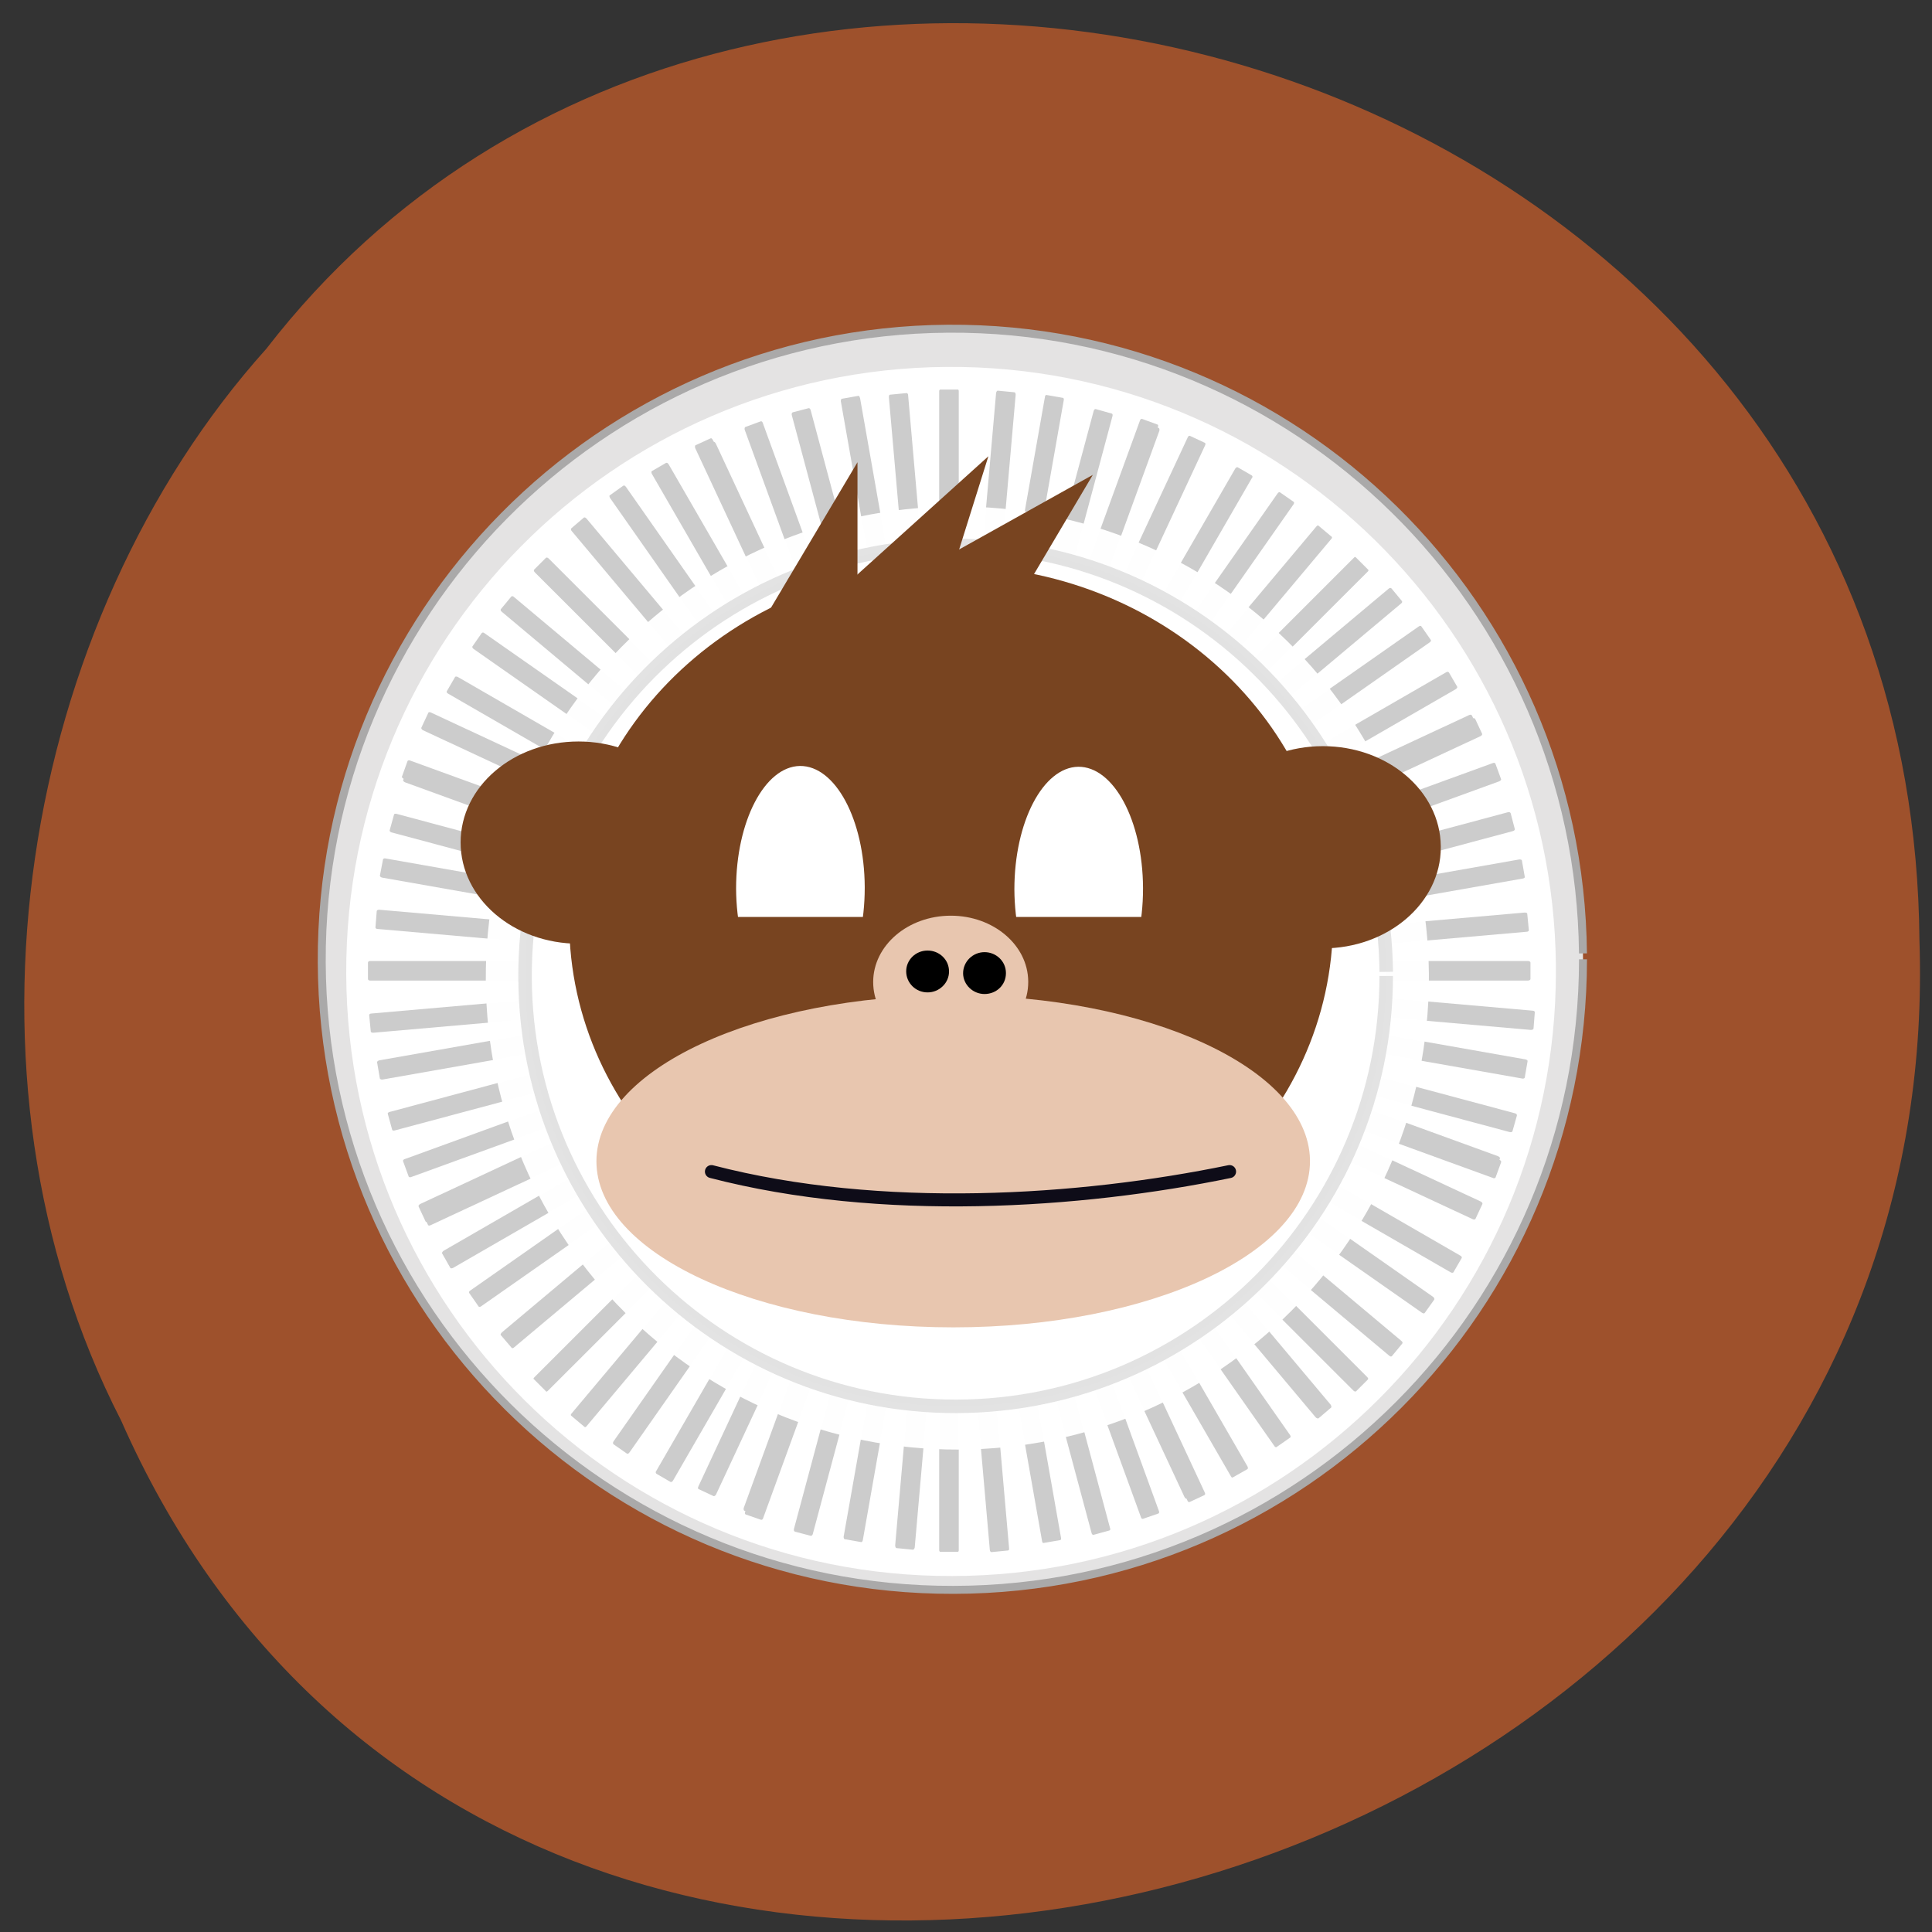 <svg xmlns="http://www.w3.org/2000/svg" xmlns:xlink="http://www.w3.org/1999/xlink" viewBox="0 0 24 24"><rect x="0" y="0" width="24" height="24" fill="#333333" stroke="none"/><defs><g id="3" clip-path="url(#2)"><path d="m 123.26 312.08 c 0 130.89 -105.96 237.14 -236.86 237.37 c -130.9 0.35 -237.33 -105.32 -237.92 -236.2 c -0.588 -130.89 104.79 -237.6 235.68 -238.54 c 130.9 -0.934 237.8 104.27 239.09 235.15" transform="matrix(0.033 0 0 0.033 15.597 1.618)" fill="#e5e5e5" stroke="#aaa" stroke-width="2.999"/></g><g id="6" clip-path="url(#5)"><path d="m 304.3 252.87 c 0 81.88 -66.3 148.31 -148.25 148.52 c -81.85 0.216 -148.47 -65.891 -148.9 -147.77 c -0.432 -81.985 65.54 -148.74 147.5 -149.28 c 81.955 -0.648 148.79 65.13 149.66 147.12" transform="matrix(0.036 0 0 0.036 6.265 3.02)" stroke-opacity="0.867" fill="#fff" stroke="#ddd" stroke-linejoin="round" stroke-width="4.657"/></g><clipPath id="2"><path d="M 0,0 H24 V24 H0 z"/></clipPath><clipPath id="5"><path d="M 0,0 H24 V24 H0 z"/></clipPath><filter id="0" filterUnits="objectBoundingBox" x="0" y="0" width="24" height="24"><feColorMatrix type="matrix" in="SourceGraphic" values="0 0 0 0 1 0 0 0 0 1 0 0 0 0 1 0 0 0 1 0"/></filter><mask id="4"><g filter="url(#0)"><path fill-opacity="0.988" d="M 0,0 H24 V24 H0 z"/></g></mask><mask id="1"><g filter="url(#0)"><path fill-opacity="0.988" d="M 0,0 H24 V24 H0 z"/></g></mask></defs><path d="m 1.504 17.645 c 4.906 11.137 22.75 6.168 22.34 -5.961 c -0.082 -11.02 -14.465 -15.203 -20.535 -7.352 c -3.051 3.398 -4.01 9.02 -1.805 13.313" fill="#9f522d" fill-opacity="0.996"/><use xlink:href="#3" mask="url(#1)"/><path d="m 19.328 12.07 c 0 4.141 -3.352 7.5 -7.496 7.508 c -4.141 0.012 -7.512 -3.332 -7.531 -7.473 c -0.02 -4.141 3.316 -7.516 7.457 -7.547 c 4.145 -0.031 7.531 3.297 7.57 7.438" fill="#fff" fill-opacity="0.988"/><g fill="#ccc"><path d="m 4.598 11.938 h 14.383 c 0.016 0 0.031 0.008 0.031 0.02 v 0.203 c 0 0.012 -0.016 0.02 -0.031 0.02 h -14.383 c -0.016 0 -0.027 -0.008 -0.027 -0.02 v -0.203 c 0 -0.012 0.012 -0.02 0.027 -0.02"/><path d="m 11.91 4.859 v 14.398 c 0 0.012 -0.004 0.02 -0.012 0.02 h -0.219 c -0.004 0 -0.012 -0.008 -0.012 -0.02 v -14.398 c 0 -0.012 0.008 -0.02 0.012 -0.02 h 0.219 c 0.008 0 0.012 0.008 0.012 0.02"/><path d="m 6.637 17.11 l 10.184 -10.184 c 0.008 -0.008 0.016 -0.008 0.02 -0.004 l 0.156 0.156 c 0.004 0.004 0.004 0.012 -0.004 0.02 l -10.188 10.18 c -0.008 0.008 -0.016 0.012 -0.02 0.008 l -0.156 -0.156 c -0.004 -0.004 0 -0.012 0.008 -0.02"/><path d="m 6.816 6.938 l 10.168 10.168 c 0.012 0.012 0.016 0.027 0.008 0.031 l -0.145 0.145 c -0.008 0.008 -0.023 0.004 -0.035 -0.008 l -10.168 -10.164 c -0.012 -0.012 -0.016 -0.027 -0.008 -0.035 l 0.145 -0.145 c 0.008 -0.008 0.023 -0.004 0.035 0.008"/><path d="m 4.617 12.59 l 14.324 -1.254 c 0.016 0 0.031 0.004 0.031 0.016 l 0.02 0.203 c 0 0.012 -0.012 0.02 -0.031 0.02 l -14.324 1.254 c -0.016 0 -0.031 -0.004 -0.031 -0.016 l -0.02 -0.203 c 0 -0.012 0.012 -0.02 0.031 -0.02"/><path d="m 11.281 4.91 l 1.254 14.32 c 0.004 0.02 -0.004 0.031 -0.016 0.031 l -0.203 0.02 c -0.008 0 -0.02 -0.012 -0.02 -0.027 l -1.254 -14.32 c 0 -0.02 0.004 -0.031 0.016 -0.031 l 0.203 -0.02 c 0.012 0 0.02 0.012 0.02 0.027"/><path d="m 7.094 17.566 l 9.262 -11.03 c 0.008 -0.008 0.016 -0.012 0.02 -0.008 l 0.168 0.141 c 0.004 0.004 0.004 0.016 -0.004 0.023 l -9.258 11.03 c -0.008 0.008 -0.016 0.008 -0.02 0.004 l -0.168 -0.141 c -0.004 -0.004 -0.004 -0.012 0 -0.02"/><path d="m 6.387 7.418 l 11.02 9.238 c 0.016 0.012 0.02 0.027 0.012 0.035 l -0.129 0.156 c -0.008 0.008 -0.023 0.004 -0.035 -0.008 l -11.02 -9.238 c -0.016 -0.012 -0.02 -0.027 -0.012 -0.035 l 0.129 -0.156 c 0.008 -0.008 0.023 -0.004 0.035 0.008"/><path d="m 4.711 13.172 l 14.164 -2.496 c 0.016 0 0.031 0.004 0.031 0.016 l 0.035 0.199 c 0.004 0.012 -0.008 0.02 -0.027 0.023 l -14.16 2.496 c -0.016 0.004 -0.031 -0.004 -0.035 -0.012 l -0.035 -0.203 c 0 -0.008 0.012 -0.02 0.027 -0.023"/><path d="m 10.684 4.945 l 2.496 14.156 c 0.004 0.016 0 0.031 -0.012 0.031 l -0.203 0.035 c -0.008 0.004 -0.02 -0.008 -0.02 -0.023 l -2.5 -14.16 c 0 -0.016 0.004 -0.031 0.016 -0.031 l 0.199 -0.035 c 0.012 -0.004 0.02 0.012 0.023 0.027"/><path d="m 7.621 17.906 l 8.25 -11.777 c 0.008 -0.012 0.023 -0.02 0.031 -0.012 l 0.168 0.117 c 0.008 0.004 0.008 0.02 -0.004 0.035 l -8.246 11.773 c -0.012 0.016 -0.023 0.02 -0.031 0.016 l -0.168 -0.117 c -0.008 -0.008 -0.008 -0.023 0 -0.035"/><path d="m 6.02 7.867 l 11.781 8.242 c 0.016 0.012 0.02 0.027 0.016 0.035 l -0.117 0.164 c -0.008 0.012 -0.023 0.008 -0.035 0 l -11.781 -8.246 c -0.012 -0.008 -0.02 -0.023 -0.016 -0.031 l 0.117 -0.168 c 0.008 -0.008 0.023 -0.008 0.035 0.004"/><path d="m 4.84 13.813 l 13.891 -3.723 c 0.016 -0.004 0.031 0 0.035 0.012 l 0.051 0.195 c 0.004 0.012 -0.008 0.023 -0.023 0.027 l -13.891 3.719 c -0.016 0.004 -0.031 0 -0.031 -0.008 l -0.055 -0.199 c -0.004 -0.008 0.008 -0.02 0.023 -0.023"/><path d="m 10.07 5.094 l 3.719 13.887 c 0.008 0.016 0 0.031 -0.008 0.031 l -0.199 0.055 c -0.008 0 -0.02 -0.008 -0.023 -0.027 l -3.723 -13.883 c -0.004 -0.016 0 -0.031 0.012 -0.035 l 0.195 -0.051 c 0.012 -0.004 0.023 0.008 0.027 0.023"/><path d="m 8.152 18.273 l 7.191 -12.449 c 0.008 -0.016 0.023 -0.023 0.031 -0.02 l 0.176 0.102 c 0.012 0.008 0.012 0.023 0 0.035 l -7.188 12.449 c -0.008 0.016 -0.023 0.023 -0.031 0.02 l -0.176 -0.102 c -0.012 -0.008 -0.012 -0.023 -0.004 -0.035"/><path d="m 5.688 8.41 l 12.453 7.188 c 0.016 0.008 0.023 0.023 0.016 0.031 l -0.102 0.176 c -0.004 0.008 -0.02 0.008 -0.035 0 l -12.453 -7.188 c -0.016 -0.008 -0.023 -0.023 -0.016 -0.031 l 0.102 -0.176 c 0.004 -0.008 0.02 -0.008 0.035 0"/><path d="m 5.219 14.957 l 13.03 -6.074 c 0.016 -0.008 0.031 -0.004 0.035 0.004 l 0.09 0.184 c 0.004 0.012 -0.008 0.023 -0.023 0.031 l -13.03 6.074 c -0.016 0.008 -0.031 0.004 -0.035 -0.004 l -0.086 -0.184 c -0.004 -0.012 0.004 -0.023 0.02 -0.031"/><path d="m 8.855 5.465 l 6.078 13.03 c 0.008 0.016 0.004 0.031 -0.004 0.035 l -0.184 0.086 c -0.012 0.004 -0.023 -0.004 -0.031 -0.02 l -6.078 -13.03 c -0.004 -0.016 -0.004 -0.031 0.004 -0.035 l 0.188 -0.086 c 0.008 -0.004 0.02 0.004 0.027 0.02"/><path d="m 9.258 18.777 l 4.918 -13.508 c 0.004 -0.016 0.016 -0.027 0.027 -0.023 l 0.191 0.07 c 0.008 0.004 0.012 0.02 0.008 0.035 l -4.922 13.508 c -0.004 0.016 -0.016 0.023 -0.027 0.02 l -0.191 -0.066 c -0.008 -0.004 -0.012 -0.02 -0.004 -0.035"/><path d="m 5.113 9.492 l 13.512 4.914 c 0.016 0.008 0.027 0.02 0.023 0.031 l -0.07 0.191 c -0.004 0.008 -0.02 0.012 -0.035 0.004 l -13.512 -4.914 c -0.016 -0.008 -0.027 -0.02 -0.023 -0.027 l 0.07 -0.191 c 0.004 -0.012 0.02 -0.016 0.035 -0.008"/><path d="m 5.508 15.539 l 12.457 -7.188 c 0.012 -0.008 0.027 -0.008 0.035 0.004 l 0.102 0.176 c 0.004 0.008 -0.004 0.023 -0.02 0.031 l -12.453 7.188 c -0.016 0.008 -0.031 0.008 -0.035 0 l -0.102 -0.18 c -0.004 -0.008 0.004 -0.02 0.016 -0.031"/><path d="m 8.305 5.766 l 7.191 12.449 c 0.008 0.016 0.008 0.031 0 0.035 l -0.18 0.102 c -0.008 0.008 -0.02 0 -0.027 -0.016 l -7.191 -12.449 c -0.008 -0.016 -0.008 -0.031 0 -0.035 l 0.176 -0.102 c 0.012 -0.004 0.023 0.004 0.031 0.016"/><path d="m 9.863 18.992 l 3.723 -13.887 c 0.004 -0.016 0.016 -0.027 0.027 -0.023 l 0.195 0.055 c 0.012 0 0.016 0.016 0.012 0.031 l -3.723 13.887 c -0.004 0.016 -0.016 0.027 -0.027 0.023 l -0.195 -0.051 c -0.012 -0.004 -0.016 -0.02 -0.012 -0.035"/><path d="m 4.926 10.11 l 13.891 3.719 c 0.02 0.004 0.027 0.016 0.027 0.027 l -0.055 0.195 c -0.004 0.012 -0.016 0.016 -0.035 0.012 l -13.891 -3.723 c -0.016 -0.004 -0.023 -0.016 -0.023 -0.023 l 0.055 -0.199 c 0 -0.008 0.016 -0.012 0.031 -0.008"/><path d="m 5.844 16.03 l 11.777 -8.246 c 0.016 -0.012 0.031 -0.012 0.035 -0.004 l 0.117 0.168 c 0.008 0.008 0 0.023 -0.012 0.031 l -11.781 8.246 c -0.012 0.012 -0.031 0.012 -0.035 0.004 l -0.117 -0.168 c -0.004 -0.008 0 -0.023 0.016 -0.031"/><path d="m 7.777 6.05 l 8.246 11.773 c 0.012 0.016 0.012 0.031 0.004 0.035 l -0.168 0.117 c -0.008 0.008 -0.023 0 -0.031 -0.016 l -8.25 -11.773 c -0.008 -0.016 -0.012 -0.031 0 -0.035 l 0.164 -0.117 c 0.012 -0.008 0.023 0 0.035 0.016"/><path d="m 10.48 19.09 l 2.5 -14.156 c 0 -0.02 0.012 -0.031 0.023 -0.027 l 0.199 0.035 c 0.012 0 0.016 0.016 0.012 0.031 l -2.496 14.16 c -0.004 0.016 -0.012 0.027 -0.023 0.023 l -0.199 -0.035 c -0.012 0 -0.016 -0.016 -0.016 -0.031"/><path d="m 4.789 10.664 l 14.16 2.496 c 0.02 0.004 0.031 0.016 0.027 0.023 l -0.035 0.203 c 0 0.008 -0.016 0.016 -0.031 0.012 l -14.164 -2.496 c -0.016 -0.004 -0.027 -0.016 -0.027 -0.023 l 0.039 -0.203 c 0 -0.008 0.016 -0.016 0.031 -0.012"/><path d="m 6.23 16.555 l 11.02 -9.242 c 0.012 -0.012 0.027 -0.012 0.035 -0.004 l 0.129 0.156 c 0.008 0.008 0.004 0.023 -0.008 0.031 l -11.02 9.242 c -0.012 0.012 -0.027 0.012 -0.031 0.004 l -0.133 -0.156 c -0.008 -0.008 0 -0.023 0.012 -0.031"/><path d="m 7.285 6.441 l 9.246 11.01 c 0.008 0.016 0.012 0.031 0.004 0.035 l -0.156 0.133 c -0.008 0.004 -0.023 0 -0.035 -0.012 l -9.242 -11.01 c -0.012 -0.012 -0.012 -0.027 -0.004 -0.035 l 0.156 -0.133 c 0.008 -0.004 0.02 0 0.031 0.012"/><path d="m 11.12 19.2 l 1.254 -14.32 c 0.004 -0.016 0.012 -0.027 0.02 -0.027 l 0.207 0.02 c 0.008 0 0.016 0.012 0.016 0.031 l -1.254 14.32 c -0.004 0.016 -0.012 0.027 -0.023 0.027 l -0.203 -0.02 c -0.008 0 -0.016 -0.012 -0.016 -0.031"/><path d="m 4.711 11.301 l 14.328 1.254 c 0.016 0 0.027 0.008 0.027 0.02 l -0.016 0.203 c -0.004 0.012 -0.016 0.016 -0.035 0.016 l -14.324 -1.254 c -0.016 0 -0.027 -0.008 -0.027 -0.02 l 0.016 -0.203 c 0.004 -0.012 0.016 -0.016 0.031 -0.016"/><path d="m 5.355 8.852 l 13.04 6.074 c 0.016 0.008 0.023 0.02 0.02 0.031 l -0.086 0.184 c -0.004 0.008 -0.02 0.012 -0.035 0.004 l -13.04 -6.074 c -0.016 -0.008 -0.023 -0.023 -0.02 -0.031 l 0.086 -0.184 c 0.004 -0.012 0.02 -0.012 0.035 -0.004"/><path d="m 14.969 5.535 l -6.074 13.03 c -0.008 0.016 -0.023 0.023 -0.031 0.02 l -0.184 -0.086 c -0.012 -0.004 -0.012 -0.02 -0.004 -0.035 l 6.078 -13.03 c 0.004 -0.016 0.02 -0.023 0.027 -0.02 l 0.184 0.086 c 0.012 0.004 0.012 0.02 0.004 0.035"/><path d="m 5.03 14.398 l 13.512 -4.918 c 0.016 -0.008 0.031 -0.004 0.035 0.008 l 0.07 0.191 c 0.004 0.008 -0.008 0.02 -0.023 0.027 l -13.512 4.914 c -0.016 0.008 -0.031 0.004 -0.035 -0.004 l -0.07 -0.191 c -0.004 -0.012 0.008 -0.023 0.023 -0.027"/><path d="m 9.477 5.258 l 4.918 13.508 c 0.008 0.016 0.004 0.031 -0.004 0.035 l -0.191 0.066 c -0.012 0.004 -0.023 -0.004 -0.027 -0.02 l -4.922 -13.508 c -0.004 -0.016 0 -0.031 0.008 -0.035 l 0.191 -0.07 c 0.012 -0.004 0.023 0.008 0.027 0.023"/><path d="m 5.098 9.449 l 13.512 4.914 c 0.016 0.008 0.027 0.02 0.023 0.027 l -0.07 0.191 c -0.004 0.012 -0.02 0.016 -0.035 0.008 l -13.512 -4.914 c -0.016 -0.008 -0.027 -0.02 -0.023 -0.027 l 0.07 -0.195 c 0.004 -0.008 0.02 -0.012 0.035 -0.004"/><path d="m 14.383 5.305 l -4.918 13.512 c -0.004 0.016 -0.016 0.023 -0.027 0.02 l -0.191 -0.07 c -0.008 -0.004 -0.012 -0.016 -0.008 -0.035 l 4.922 -13.508 c 0.004 -0.016 0.016 -0.023 0.027 -0.02 l 0.191 0.07 c 0.008 0 0.012 0.016 0.004 0.031"/><path d="m 5.25 15 l 13.04 -6.074 c 0.016 -0.008 0.031 -0.004 0.035 0.004 l 0.086 0.184 c 0.004 0.012 -0.004 0.023 -0.02 0.031 l -13.04 6.074 c -0.016 0.008 -0.031 0.008 -0.035 -0.004 l -0.086 -0.184 c -0.004 -0.008 0.004 -0.023 0.02 -0.031"/><path d="m 8.891 5.508 l 6.074 13.03 c 0.008 0.016 0.008 0.031 -0.004 0.035 l -0.184 0.086 c -0.008 0.004 -0.023 -0.004 -0.027 -0.02 l -6.078 -13.03 c -0.008 -0.016 -0.008 -0.031 0.004 -0.035 l 0.184 -0.086 c 0.008 -0.004 0.023 0.004 0.031 0.02"/></g><path d="m 17.75 12.148 c 0 3.23 -2.613 5.852 -5.844 5.859 c -3.23 0.008 -5.855 -2.602 -5.871 -5.828 c -0.02 -3.23 2.586 -5.863 5.813 -5.887 c 3.23 -0.023 5.871 2.57 5.902 5.801" fill="#fff" fill-opacity="0.988"/><use xlink:href="#6" mask="url(#4)"/><g fill="#784420"><path d="m 16.559 11.445 c 0 2.438 -2.125 4.418 -4.742 4.418 c -2.621 0 -4.746 -1.98 -4.746 -4.418 c 0 -2.441 2.125 -4.418 4.746 -4.418 c 2.602 0 4.719 1.949 4.742 4.375"/><path d="m 8.648 10.465 c 0 0.695 -0.652 1.258 -1.461 1.258 c -0.809 0 -1.465 -0.563 -1.465 -1.258 c 0 -0.695 0.656 -1.254 1.465 -1.254 c 0.801 0 1.453 0.555 1.461 1.242"/><path d="m 17.898 10.527 c 0 0.691 -0.656 1.254 -1.465 1.254 c -0.809 0 -1.461 -0.563 -1.461 -1.254 c 0 -0.695 0.652 -1.258 1.461 -1.258 c 0.805 0 1.457 0.555 1.465 1.242"/><path d="m 9.414 7.824 l 1.238 -2.082 v 1.473"/><path d="m 10.469 7.301 l 1.809 -1.633 l -0.441 1.406"/><path d="m 11.434 7.094 l 2.141 -1.195 l -0.754 1.273"/></g><g fill="#fff"><path d="m 10.742 11.03 c 0 0.836 -0.355 1.516 -0.797 1.516 c -0.438 0.004 -0.797 -0.672 -0.801 -1.508 c 0 -0.836 0.355 -1.516 0.793 -1.523 c 0.441 -0.004 0.801 0.668 0.805 1.504"/><path d="m 14.199 11.04 c 0 0.836 -0.355 1.516 -0.797 1.52 c -0.438 0 -0.797 -0.676 -0.801 -1.512 c 0 -0.836 0.355 -1.516 0.793 -1.523 c 0.441 -0.004 0.801 0.668 0.805 1.504"/></g><path d="m 8.676 11.391 h 6.422 c 0.016 0 0.023 0.008 0.023 0.016 v 2.309 c 0 0.008 -0.008 0.016 -0.023 0.016 h -6.422 c -0.016 0 -0.027 -0.008 -0.027 -0.016 v -2.309 c 0 -0.008 0.012 -0.016 0.027 -0.016" fill="#784420"/><g fill="#e8c6af"><path d="m 16.273 14.426 c 0 1.137 -1.984 2.063 -4.43 2.063 c -2.449 0 -4.434 -0.926 -4.434 -2.063 c 0 -1.137 1.984 -2.063 4.434 -2.063 c 2.43 0 4.406 0.914 4.43 2.043"/><path d="m 12.773 12.199 c 0 0.457 -0.43 0.824 -0.961 0.824 c -0.535 0 -0.965 -0.367 -0.965 -0.824 c 0 -0.453 0.43 -0.824 0.965 -0.824 c 0.527 0 0.957 0.363 0.961 0.816"/></g><path d="m 11.789 12.07 c 0 0.141 -0.121 0.258 -0.266 0.258 c -0.148 0 -0.266 -0.117 -0.266 -0.262 c 0 -0.141 0.117 -0.258 0.266 -0.258 c 0.145 0 0.266 0.113 0.266 0.258"/><path d="m 12.496 12.09 c 0 0.145 -0.117 0.258 -0.266 0.258 c -0.145 0 -0.266 -0.117 -0.266 -0.258 c 0 -0.145 0.121 -0.262 0.266 -0.262 c 0.148 0 0.266 0.117 0.266 0.258"/><path d="m 32.07 1016.69 c 12.773 3.319 27.75 2.323 39.01 0" transform="matrix(0.165 0 0 0.165 3.546 -153.2)" stroke-opacity="0.941" fill="none" stroke="#00000f" stroke-linejoin="round" stroke-linecap="round" stroke-width="0.979"/></svg>